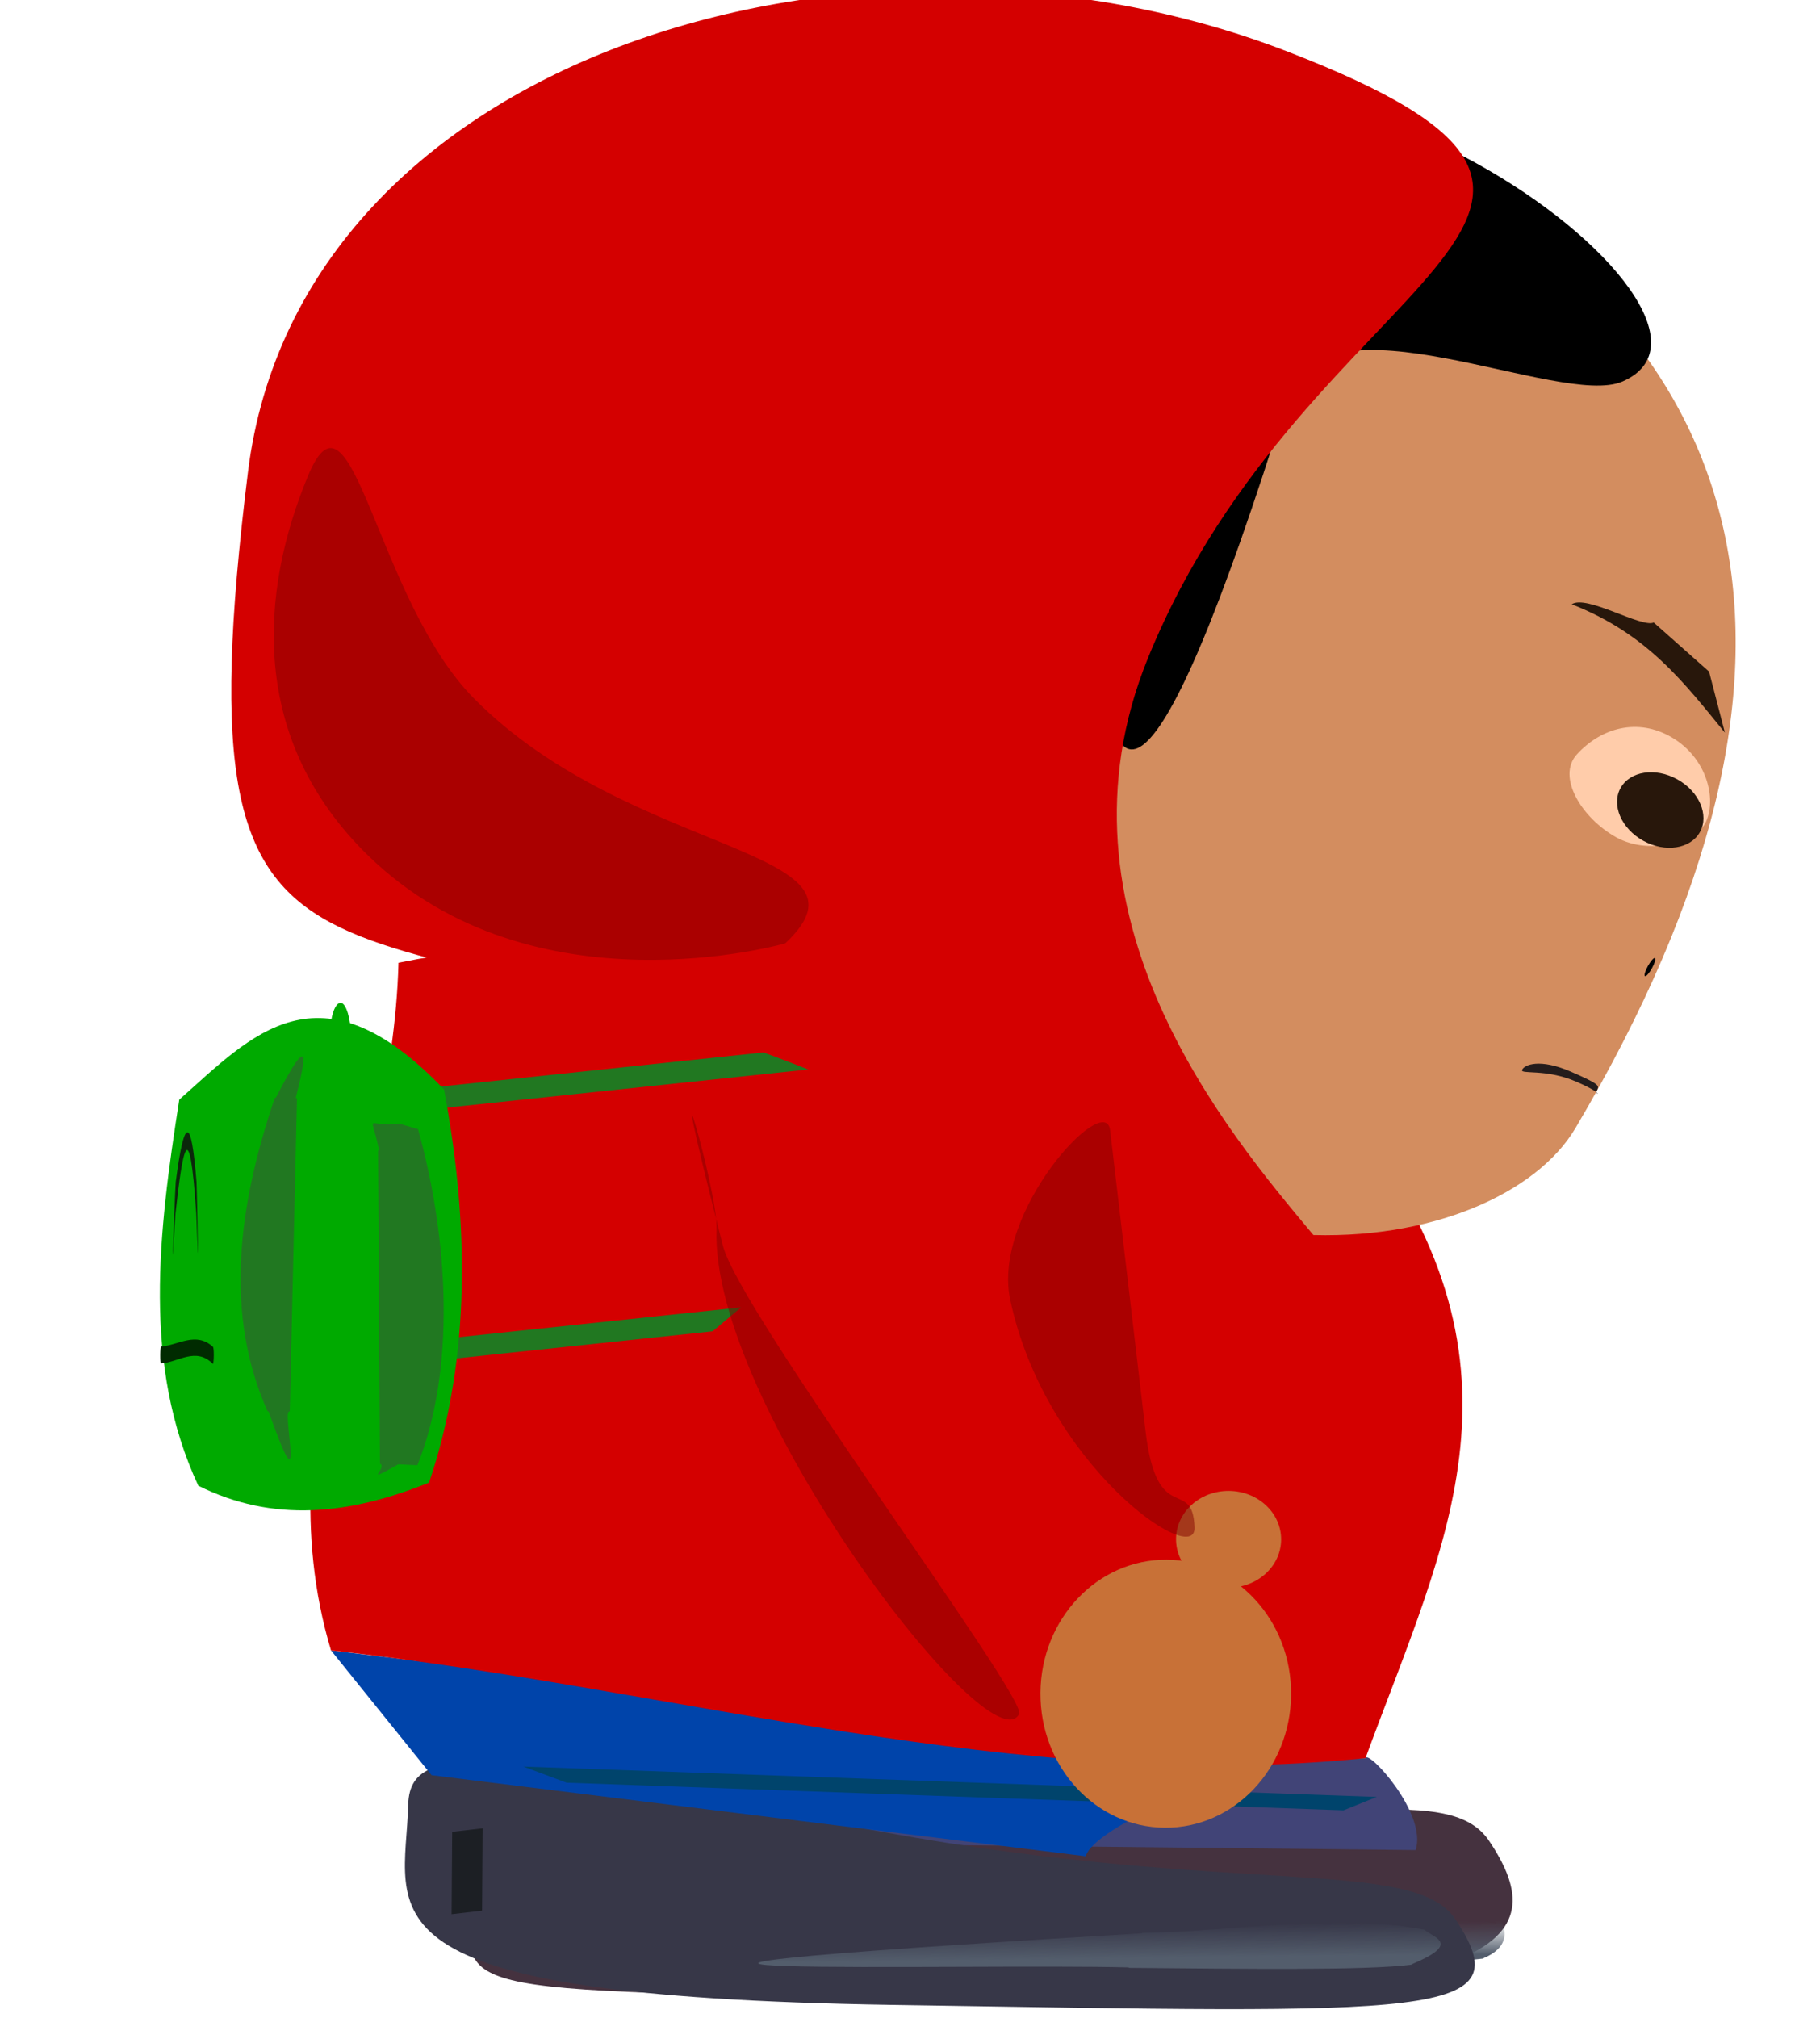 <?xml version="1.0" encoding="UTF-8" standalone="no"?>
<!-- Created with Inkscape (http://www.inkscape.org/) -->

<svg
   width="194mm"
   height="215mm"
   viewBox="0 0 194 215"
   version="1.1"
   id="svg5"
   inkscape:version="1.1 (c68e22c387, 2021-05-23)"
   sodipodi:docname="gut jump_punch.svg"
   inkscape:export-filename="C:\Users\basti\OneDrive\Bureau\Gus veut boire un coup\Gus\gus_fight\gus_jp4.png"
   inkscape:export-xdpi="5.9319429"
   inkscape:export-ydpi="5.9319429"
   xmlns:inkscape="http://www.inkscape.org/namespaces/inkscape"
   xmlns:sodipodi="http://sodipodi.sourceforge.net/DTD/sodipodi-0.dtd"
   xmlns:xlink="http://www.w3.org/1999/xlink"
   xmlns="http://www.w3.org/2000/svg"
   xmlns:svg="http://www.w3.org/2000/svg">
  <sodipodi:namedview
     id="namedview7"
     pagecolor="#ffffff"
     bordercolor="#666666"
     borderopacity="1.0"
     inkscape:pageshadow="2"
     inkscape:pageopacity="0.0"
     inkscape:pagecheckerboard="0"
     inkscape:document-units="mm"
     showgrid="false"
     inkscape:zoom="0.25575084"
     inkscape:cx="508.30723"
     inkscape:cy="580.64325"
     inkscape:window-width="1920"
     inkscape:window-height="1001"
     inkscape:window-x="-9"
     inkscape:window-y="-9"
     inkscape:window-maximized="1"
     inkscape:current-layer="layer1"
     height="296mm"
     width="209mm" />
  <defs
     id="defs2">
    <linearGradient
       inkscape:collect="always"
       id="linearGradient30040">
      <stop
         style="stop-color:#1c1f24;stop-opacity:1;"
         offset="0"
         id="stop30036" />
      <stop
         style="stop-color:#1c1f24;stop-opacity:0;"
         offset="1"
         id="stop30038" />
    </linearGradient>
    <linearGradient
       inkscape:collect="always"
       id="linearGradient29840">
      <stop
         style="stop-color:#535d6c;stop-opacity:1;"
         offset="0"
         id="stop29836" />
      <stop
         style="stop-color:#535d6c;stop-opacity:0;"
         offset="1"
         id="stop29838" />
    </linearGradient>
    <linearGradient
       inkscape:collect="always"
       id="linearGradient5194">
      <stop
         style="stop-color:#800000;stop-opacity:1;"
         offset="0"
         id="stop5190" />
      <stop
         style="stop-color:#800000;stop-opacity:0;"
         offset="1"
         id="stop5192" />
    </linearGradient>
    <linearGradient
       inkscape:collect="always"
       xlink:href="#linearGradient5194"
       id="linearGradient7905"
       gradientUnits="userSpaceOnUse"
       gradientTransform="matrix(0.738,0.142,-0.213,1.401,81.067,-9.292)"
       x1="51.573"
       y1="126.188"
       x2="51.573"
       y2="126.188" />
    <linearGradient
       inkscape:collect="always"
       xlink:href="#linearGradient5194"
       id="linearGradient14432"
       gradientUnits="userSpaceOnUse"
       gradientTransform="matrix(1.021,-0.7,1.106,0.607,-123.738,81.543)"
       x1="51.573"
       y1="126.188"
       x2="51.573"
       y2="126.188" />
    <linearGradient
       inkscape:collect="always"
       xlink:href="#linearGradient5194"
       id="linearGradient27326"
       gradientUnits="userSpaceOnUse"
       gradientTransform="matrix(0.169,0.103,-0.049,1.022,122.147,39.11)"
       x1="51.573"
       y1="126.188"
       x2="51.573"
       y2="126.188" />
    <linearGradient
       inkscape:collect="always"
       xlink:href="#linearGradient29840"
       id="linearGradient29842"
       x1="-227.651"
       y1="-227.239"
       x2="-227.676"
       y2="-223.428"
       gradientUnits="userSpaceOnUse"
       gradientTransform="matrix(-1,0.018,0.353,-0.935,4.4833333e-6,2.8587372e-7)" />
    <linearGradient
       inkscape:collect="always"
       xlink:href="#linearGradient30040"
       id="linearGradient30042"
       x1="213.056"
       y1="-59.215"
       x2="213.223"
       y2="-61.333"
       gradientUnits="userSpaceOnUse"
       gradientTransform="matrix(1.001,-0.007,0.007,0.999,-1.3263807e-7,4.7654829e-7)" />
    <linearGradient
       inkscape:collect="always"
       xlink:href="#linearGradient29840"
       id="linearGradient29842-7"
       x1="-227.651"
       y1="-227.239"
       x2="-227.676"
       y2="-223.428"
       gradientUnits="userSpaceOnUse"
       gradientTransform="matrix(-1,0.018,0.353,-0.935,4.4840342e-6,2.8587372e-7)" />
    <linearGradient
       inkscape:collect="always"
       xlink:href="#linearGradient30040"
       id="linearGradient30042-2"
       x1="213.056"
       y1="-59.215"
       x2="213.223"
       y2="-61.333"
       gradientUnits="userSpaceOnUse"
       gradientTransform="matrix(1.001,-0.007,0.007,0.999,-1.1326381e-6,-5.2345171e-7)" />
  </defs>
  <g
     inkscape:label="Calque 1"
     inkscape:groupmode="layer"
     id="layer1">
    <path
       id="path11385-7"
       style="fill:#45323f;fill-opacity:1;stroke-width:0.603"
       d="m 158.724,196.148 c 7.187,10.687 1.926,17.738 -56.011,16.833 -58.291,-0.91 -52.69,-0.364 -52.385,-12.055 0.207,-7.941 13.312,-6.644 51.479,-6.363 38.167,0.281 52.461,-5.04 56.917,1.586 z"
       sodipodi:nodetypes="sssss"
       inkscape:export-filename="C:\Users\basti\OneDrive\Bureau\Gus veut boire un coup\Gus\gus_fight\gus_lr1.png"
       inkscape:export-xdpi="5.9230065"
       inkscape:export-ydpi="5.9230065" />
    <path
       id="rect10620-2"
       style="fill:#414477;fill-opacity:1;stroke-width:0.561"
       d="m 58.305,187.492 87.249,-0.157 c 0.297,-0.91 6.609,5.923 5.342,9.803 l -83.229,-0.89 z"
       sodipodi:nodetypes="ccccc"
       inkscape:export-filename="C:\Users\basti\OneDrive\Bureau\Gus veut boire un coup\Gus\gus_fight\gus_lr1.png"
       inkscape:export-xdpi="5.9230065"
       inkscape:export-ydpi="5.9230065" />
    <path
       id="rect20539-9-5-5"
       style="fill:url(#linearGradient29842-7);fill-opacity:1;stroke-width:0.185"
       inkscape:transform-center-x="-4.0977198"
       inkscape:transform-center-y="-4.3642841"
       d="m 158.068,208.703 c -4.811,0.613 -17.76,0.441 -30.072,0.331 -0.028,-3.2e-4 -0.004,-0.047 -0.033,-0.047 -16.531,-0.439 -80.7,1.29 1.405,-3.637 0.028,-6.7e-4 0.041,-0.048 0.07,-0.048 10.024,-0.118 20.227,-2.193 30.072,-0.331 0.028,0.005 -2.544,-3.775 -2.521,-3.758 1.172,0.88 6.268,5.289 1.149,7.443 -0.026,0.011 -0.042,0.045 -0.07,0.048 z"
       sodipodi:nodetypes="ssssssssss"
       inkscape:export-filename="C:\Users\basti\OneDrive\Bureau\Gus veut boire un coup\Gus\gus_fight\gus_lr1.png"
       inkscape:export-xdpi="5.9230065"
       inkscape:export-ydpi="5.9230065" />
    <rect
       style="fill:url(#linearGradient30042-2);fill-opacity:1;stroke-width:0.454"
       id="rect11065-9-7"
       width="8.778"
       height="3.269"
       x="208.191"
       y="-72.71"
       transform="matrix(-0.007,1,-0.993,0.115,0,0)"
       inkscape:export-filename="C:\Users\basti\OneDrive\Bureau\Gus veut boire un coup\Gus\gus_fight\gus_lr1.png"
       inkscape:export-xdpi="5.9230065"
       inkscape:export-ydpi="5.9230065" />
    <path
       id="path11385"
       style="fill:#373748;stroke-width:0.603"
       d="m 155.11,204.476 c 7.187,10.687 -2.117,10.063 -60.055,9.158 -58.291,-0.91 -51.845,-9.668 -51.54,-21.36 0.207,-7.942 12.269,-4.035 50.634,2.942 37.552,6.829 56.505,2.635 60.96,9.261 z"
       sodipodi:nodetypes="sssss"
       inkscape:export-filename="C:\Users\basti\OneDrive\Bureau\Gus veut boire un coup\Gus\gus_fight\gus_lr1.png"
       inkscape:export-xdpi="5.9230065"
       inkscape:export-ydpi="5.9230065" />
    <path
       id="rect10620"
       style="fill:#0044aa;stroke-width:0.561"
       d="m 35.283,175.862 100.507,12.209 c 0.297,-0.91 -18.801,5.842 -20.068,9.722 l -69.719,-8.634 z"
       sodipodi:nodetypes="ccccc"
       inkscape:export-filename="C:\Users\basti\OneDrive\Bureau\Gus veut boire un coup\Gus\gus_fight\gus_lr1.png"
       inkscape:export-xdpi="5.9230065"
       inkscape:export-ydpi="5.9230065" />
    <path
       id="rect8523"
       style="fill:#d40000;stroke-width:0.391"
       d="m 42.476,102.589 c 42.608,-8.66 64.069,15.96 101.424,16.339 20.537,26.3 10.275,44.92 1.654,68.408 -36.889,3.831 -73.547,-7.4 -110.271,-11.474 -7.505,-25.013 6.549,-48.32 7.193,-73.273 z"
       sodipodi:nodetypes="ccccc"
       inkscape:export-filename="C:\Users\basti\OneDrive\Bureau\Gus veut boire un coup\Gus\gus_fight\gus_lr1.png"
       inkscape:export-xdpi="5.9230065"
       inkscape:export-ydpi="5.9230065" />
    <path
       id="rect10620-1"
       style="fill:#00446c;fill-opacity:0.998;stroke-width:0.199"
       d="m 55.783,188.239 90.968,3.233 -3.539,1.428 -82.819,-2.943 z"
       sodipodi:nodetypes="ccccc"
       inkscape:export-filename="C:\Users\basti\OneDrive\Bureau\Gus veut boire un coup\Gus\gus_fight\gus_lr1.png"
       inkscape:export-xdpi="5.9230065"
       inkscape:export-ydpi="5.9230065" />
    <ellipse
       style="fill:#c87137;stroke-width:0.148"
       id="path9819-9-5"
       cx="132.163"
       cy="163.051"
       rx="5.602"
       ry="5.156"
       inkscape:export-filename="C:\Users\basti\OneDrive\Bureau\Gus veut boire un coup\Gus\gus_fight\gus_lr1.png"
       inkscape:export-xdpi="5.9230065"
       inkscape:export-ydpi="5.9230065"
       transform="rotate(0.422)" />
    <rect
       style="fill:#217821;stroke-width:0.32"
       id="rect20539-9"
       width="59.052"
       height="5.68"
       x="199.56"
       y="295.596"
       ry="0.073"
       transform="matrix(-0.994,0.105,0.951,0.308,0,0)"
       inkscape:transform-center-x="-10.259061"
       inkscape:transform-center-y="0.68540234"
       rx="0.073"
       inkscape:export-filename="C:\Users\basti\OneDrive\Bureau\Gus veut boire un coup\Gus\gus_fight\gus_lr1.png"
       inkscape:export-xdpi="5.9230065"
       inkscape:export-ydpi="5.9230065" />
    <rect
       style="fill:#217821;stroke-width:0.276"
       id="rect20539-9-6"
       width="30.302"
       height="3.976"
       x="-281.904"
       y="-266.659"
       ry="0.064"
       transform="matrix(-0.994,0.105,0.766,-0.643,0,0)"
       inkscape:transform-center-x="-5.471208"
       inkscape:transform-center-y="-2.2839425"
       rx="0.069"
       inkscape:export-filename="C:\Users\basti\OneDrive\Bureau\Gus veut boire un coup\Gus\gus_fight\gus_lr1.png"
       inkscape:export-xdpi="5.9230065"
       inkscape:export-ydpi="5.9230065" />
    <path
       id="rect20539-9-5"
       style="fill:url(#linearGradient29842);fill-opacity:1;stroke-width:0.185"
       inkscape:transform-center-x="-4.2458543"
       inkscape:transform-center-y="-2.7856112"
       d="m 150.411,209.356 c -4.811,0.613 -17.76,0.441 -30.072,0.331 -0.028,-3.1e-4 -0.005,-0.046 -0.033,-0.047 -16.531,-0.439 -80.7,1.29 1.405,-3.637 0.028,-6.6e-4 0.041,-0.048 0.07,-0.048 10.025,-0.118 20.227,-2.193 30.072,-0.331 0.028,0.005 0.01,0.03 0.033,0.047 1.172,0.88 3.714,1.483 -1.405,3.637 -0.026,0.011 -0.042,0.045 -0.07,0.048 z"
       sodipodi:nodetypes="sssssssss"
       inkscape:export-filename="C:\Users\basti\OneDrive\Bureau\Gus veut boire un coup\Gus\gus_fight\gus_lr1.png"
       inkscape:export-xdpi="5.9230065"
       inkscape:export-ydpi="5.9230065" />
    <path
       id="path31-6"
       style="fill:#d38d5f;fill-rule:evenodd;stroke-width:0.357"
       d="M 113.646,71.902 C 85.791,124.174 65.852,73.596 94.988,107.99 122.625,140.615 159.698,134.121 167.928,120.216 197.823,69.709 185.905,36.826 152.089,18.142 118.273,-0.543 134.86,32.092 113.646,71.902 Z"
       sodipodi:nodetypes="sssss"
       inkscape:export-filename="C:\Users\basti\OneDrive\Bureau\Gus veut boire un coup\Gus\gus_fight\gus_lr1.png"
       inkscape:export-xdpi="5.9230065"
       inkscape:export-ydpi="5.9230065" />
    <path
       id="path32024"
       style="fill-opacity:0.998;stroke-width:0.265"
       d="m 172.94,40.655 c -6.675,2.884 -31.999,-10.084 -35.655,1.64 -29.308,93.985 -18.522,-16.988 -14.057,-25.347 4.195,-7.852 19.571,-7.602 34.096,0.424 14.525,8.026 23.787,19.752 15.615,23.283 z"
       sodipodi:nodetypes="sssss"
       inkscape:export-filename="C:\Users\basti\OneDrive\Bureau\Gus veut boire un coup\Gus\gus_fight\gus_lr1.png"
       inkscape:export-xdpi="5.9230065"
       inkscape:export-ydpi="5.9230065" />
    <path
       id="path31"
       style="fill:#d40000;fill-rule:evenodd;stroke-width:0.399"
       d="M 122.368,70.115 C 100.024,124.973 201.752,163.427 91.022,115.969 36.444,92.577 18.528,114.241 26.428,50.323 31.963,5.54 92.197,-11.868 137.09,5.434 181.983,22.737 139.386,28.335 122.368,70.115 Z"
       sodipodi:nodetypes="sssss"
       inkscape:export-filename="C:\Users\basti\OneDrive\Bureau\Gus veut boire un coup\Gus\gus_fight\gus_lr1.png"
       inkscape:export-xdpi="5.9230065"
       inkscape:export-ydpi="5.9230065" />
    <path
       id="path4257-0-5"
       style="fill:url(#linearGradient7905);fill-opacity:1;stroke-width:0.273"
       d="m 77.054,132.73 c 1.817,7.164 32.488,48.153 31.578,49.904 -3.051,5.872 -32.994,-33.221 -32.25,-51.683 0.169,-4.181 -6.171,-25.192 0.354,0.527 z"
       sodipodi:nodetypes="sssss"
       inkscape:export-filename="C:\Users\basti\OneDrive\Bureau\Gus veut boire un coup\Gus\gus_fight\gus_lr1.png"
       inkscape:export-xdpi="5.9230065"
       inkscape:export-ydpi="5.9230065" />
    <ellipse
       style="fill:#c87137;stroke-width:0.381"
       id="path9819-5"
       cx="125.59"
       cy="179.553"
       rx="13.359"
       ry="14.279"
       inkscape:export-filename="C:\Users\basti\OneDrive\Bureau\Gus veut boire un coup\Gus\gus_fight\gus_lr1.png"
       inkscape:export-xdpi="5.9230065"
       inkscape:export-ydpi="5.9230065"
       transform="rotate(0.422)" />
    <path
       id="path4257-0-5-7"
       style="fill:url(#linearGradient27326);fill-opacity:1;stroke-width:0.112"
       d="m 122.106,152.496 c 1.221,10.363 5.013,4.767 5.225,10.26 0.172,4.462 -15.952,-6.687 -19.659,-24.311 -1.955,-9.294 10.15,-22.321 10.657,-18.016 z"
       sodipodi:nodetypes="sssss"
       inkscape:export-filename="C:\Users\basti\OneDrive\Bureau\Gus veut boire un coup\Gus\gus_fight\gus_lr1.png"
       inkscape:export-xdpi="5.9230065"
       inkscape:export-ydpi="5.9230065" />
    <path
       id="path4257-0"
       style="fill:url(#linearGradient14432);fill-opacity:1;stroke-width:0.312"
       d="m 50.51,74.412 c 16.741,16.93 44.031,15.958 33.196,26.103 0,0 -26.825,7.77 -44.409,-9.295 C 26.456,78.758 27.694,63.02 32.855,50.651 37.559,39.376 40.059,63.842 50.51,74.412 Z"
       sodipodi:nodetypes="sssss"
       inkscape:export-filename="C:\Users\basti\OneDrive\Bureau\Gus veut boire un coup\Gus\gus_fight\gus_lr1.png"
       inkscape:export-xdpi="5.9230065"
       inkscape:export-ydpi="5.9230065" />
    <rect
       style="fill:url(#linearGradient30042);fill-opacity:1;stroke-width:0.454"
       id="rect11065-9"
       width="8.778"
       height="3.269"
       x="200.936"
       y="-53.224"
       transform="matrix(-0.007,1,-0.993,0.115,0,0)"
       inkscape:export-filename="C:\Users\basti\OneDrive\Bureau\Gus veut boire un coup\Gus\gus_fight\gus_lr1.png"
       inkscape:export-xdpi="5.9230065"
       inkscape:export-ydpi="5.9230065" />
    <path
       id="rect17082"
       style="fill:#00aa00;stroke-width:0.147"
       d="m 19.111,117.173 c 7.655,-6.784 14.903,-15.056 28.219,-1.085 3.019,16.075 2.428,30.003 -1.595,41.888 -8.503,3.441 -16.647,4.302 -24.597,0.336 -5.993,-12.876 -4.247,-26.97 -2.028,-41.139 z"
       sodipodi:nodetypes="ccccc"
       inkscape:export-filename="C:\Users\basti\OneDrive\Bureau\Gus veut boire un coup\Gus\gus_fight\gus_lr1.png"
       inkscape:export-xdpi="5.9230065"
       inkscape:export-ydpi="5.9230065" />
    <rect
       style="fill:#00aa00;stroke-width:0.369"
       id="rect17663"
       width="2.198"
       height="10.2"
       x="35.999"
       y="106.585"
       ry="3.326"
       rx="3.326"
       inkscape:export-filename="C:\Users\basti\OneDrive\Bureau\Gus veut boire un coup\Gus\gus_fight\gus_lr1.png"
       inkscape:export-xdpi="5.9230065"
       inkscape:export-ydpi="5.9230065"
       transform="rotate(0.422)" />
    <path
       id="rect17811"
       style="fill:#0b280b;stroke-width:0.056"
       d="m 18.733,125.941 c 0.902,-6.917 1.647,-7.206 2.214,0.016 0.034,0.433 0.147,6.512 0.14,7.443 -0.007,0.931 -0.133,-3.599 -0.165,-4.081 -0.746,-11.094 -1.478,-6.701 -2.214,-0.016 -0.041,0.374 -0.287,5.192 -0.28,4.261 0.007,-0.931 0.263,-7.302 0.305,-7.623 z"
       sodipodi:nodetypes="sssssss"
       inkscape:export-filename="C:\Users\basti\OneDrive\Bureau\Gus veut boire un coup\Gus\gus_fight\gus_lr1.png"
       inkscape:export-xdpi="5.9230065"
       inkscape:export-ydpi="5.9230065" />
    <path
       id="rect17813"
       style="fill:#002b00;stroke-width:0.118"
       d="m 17.183,143.48 c 1.842,-0.144 3.694,-1.63 5.522,0.041 0.05,0.046 0.089,0.403 0.085,0.903 -0.004,0.5 -0.048,0.952 -0.099,0.902 -1.827,-1.837 -3.68,-0.165 -5.522,-0.041 -0.051,0.003 -0.089,-0.403 -0.085,-0.903 0.004,-0.5 0.048,-0.898 0.099,-0.902 z"
       sodipodi:nodetypes="sssssss"
       inkscape:export-filename="C:\Users\basti\OneDrive\Bureau\Gus veut boire un coup\Gus\gus_fight\gus_lr1.png"
       inkscape:export-xdpi="5.9230065"
       inkscape:export-ydpi="5.9230065" />
    <path
       id="rect19198"
       style="fill:#217821;stroke-width:0.191"
       d="m 31.656,117.049 -0.769,33.33 c -8.9e-4,0.037 -0.102,0.032 -0.131,0.066 -0.524,0.617 1.813,11.061 -2.119,-0.025 -0.013,-0.036 -0.112,-0.032 -0.128,-0.069 -4.535,-10.176 -3.244,-21.488 0.769,-33.33 0.012,-0.036 0.112,-0.03 0.131,-0.066 3.754,-7.264 3.196,-4.24 2.119,0.025 -0.009,0.037 0.129,0.032 0.128,0.069 z"
       sodipodi:nodetypes="sssssssss"
       inkscape:export-filename="C:\Users\basti\OneDrive\Bureau\Gus veut boire un coup\Gus\gus_fight\gus_lr1.png"
       inkscape:export-xdpi="5.9230065"
       inkscape:export-ydpi="5.9230065" />
    <path
       id="rect19198-2"
       style="fill:#217821;stroke-width:0.177"
       d="m 40.298,122.631 0.206,33.337 c 2.49e-4,0.037 0.088,0.033 0.112,0.067 0.444,0.624 -1.909,2.11 1.829,0.004 0.033,-0.019 2.036,0.113 2.05,0.077 4.054,-10.113 3.371,-23.896 0.07,-35.792 0,0 -2.009,-0.604 -2.048,-0.599 -3.586,0.441 -2.98,-1.44 -2.109,2.839 0.007,0.037 -0.111,0.03 -0.111,0.067 z"
       sodipodi:nodetypes="sssssssss"
       inkscape:export-filename="C:\Users\basti\OneDrive\Bureau\Gus veut boire un coup\Gus\gus_fight\gus_lr1.png"
       inkscape:export-xdpi="5.9230065"
       inkscape:export-ydpi="5.9230065" />
    <path
       id="rect1430"
       style="fill:#28170b;stroke-width:0.148"
       d="m 176.277,66.332 5.899,5.232 1.685,6.502 c -4.248,-5.181 -8.2,-10.515 -16.327,-13.674 1.566,-1.065 7.443,2.543 8.743,1.94 z"
       sodipodi:nodetypes="ccccc"
       inkscape:transform-center-x="4.349422"
       inkscape:transform-center-y="-0.90495523"
       inkscape:export-filename="C:\Users\basti\OneDrive\Bureau\Gus veut boire un coup\Gus\gus_fight\gus_lr1.png"
       inkscape:export-xdpi="5.9230065"
       inkscape:export-ydpi="5.9230065" />
    <path
       id="path2169-5-4-0"
       style="fill:#ffccaa;stroke-width:0.456"
       d="m 168.086,80.381 c -2.199,2.404 0.542,6.822 4.2,8.843 3.657,2.021 8.649,0.386 9.569,-1.673 1.132,-2.534 0.048,-6.825 -3.676,-8.992 -3.612,-2.102 -7.491,-1.023 -10.093,1.822 z"
       sodipodi:nodetypes="sssss"
       inkscape:export-filename="C:\Users\basti\OneDrive\Bureau\Gus veut boire un coup\Gus\gus_fight\gus_lr1.png"
       inkscape:export-xdpi="5.9230065"
       inkscape:export-ydpi="5.9230065" />
    <path
       id="path3219-1"
       style="fill:#241c1c;stroke-width:0.48"
       d="m 170.206,116.227 c -0.232,0.535 1.136,0.472 -2.164,-0.96 -3.3,-1.431 -6.024,-0.741 -5.792,-1.276 0.232,-0.535 1.875,-1.238 5.175,0.193 3.3,1.431 3.013,1.508 2.781,2.043 z"
       sodipodi:nodetypes="sssss"
       inkscape:export-filename="C:\Users\basti\OneDrive\Bureau\Gus veut boire un coup\Gus\gus_fight\gus_lr1.png"
       inkscape:export-xdpi="5.9230065"
       inkscape:export-ydpi="5.9230065" />
    <ellipse
       style="fill:#28170b;stroke-width:0.286"
       id="path2169"
       ry="3.742"
       rx="4.837"
       cy="-10.042"
       cx="196.643"
       inkscape:export-filename="C:\Users\basti\OneDrive\Bureau\Gus veut boire un coup\Gus\gus_fight\gus_lr1.png"
       inkscape:export-xdpi="5.9230065"
       inkscape:export-ydpi="5.9230065"
       transform="rotate(28.923)" />
    <ellipse
       style="fill:#000000;fill-opacity:0.998;stroke-width:0.434"
       id="path31470"
       cx="203.775"
       cy="5.139"
       rx="0.246"
       ry="1.097"
       inkscape:export-filename="C:\Users\basti\OneDrive\Bureau\Gus veut boire un coup\Gus\gus_fight\gus_lr1.png"
       inkscape:export-xdpi="5.9230065"
       inkscape:export-ydpi="5.9230065"
       transform="rotate(28.923)" />
  </g>
</svg>

